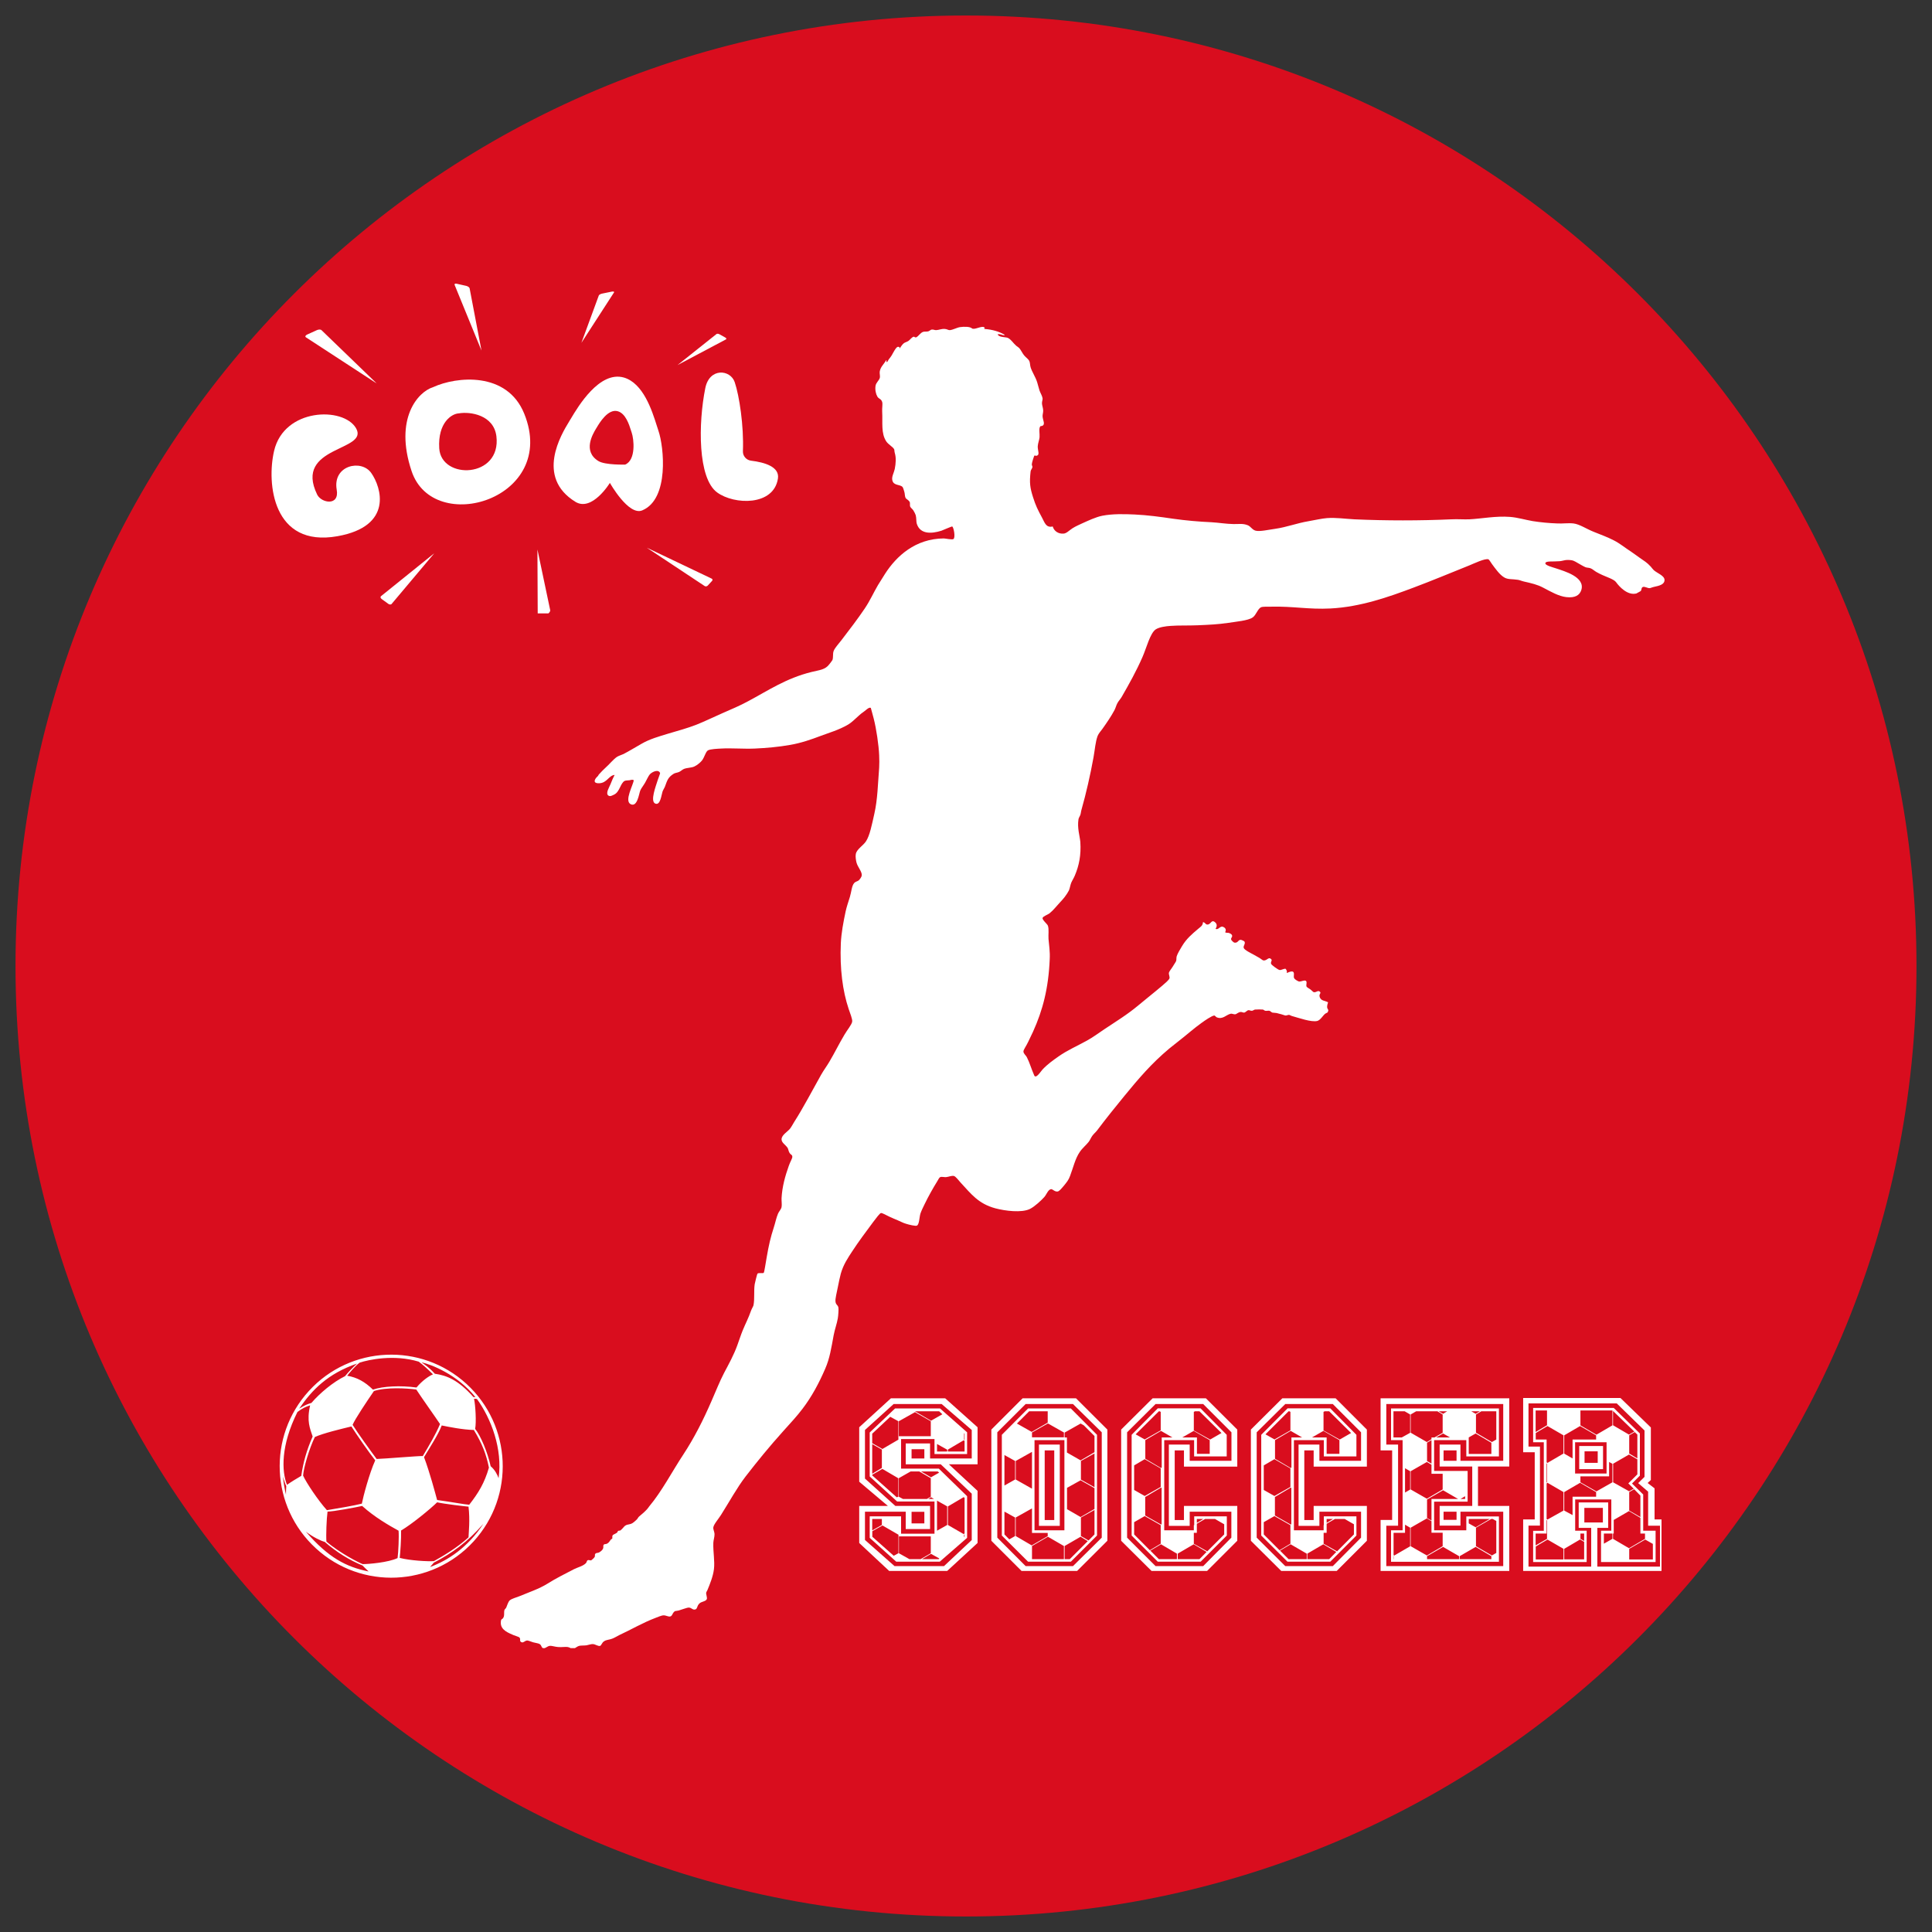 <svg xmlns="http://www.w3.org/2000/svg" xmlns:xlink="http://www.w3.org/1999/xlink" width="100" zoomAndPan="magnify" viewBox="0 0 75 75" height="100" preserveAspectRatio="xMidYMid meet" version="1.0"><rect x="0" y="0" width="75" height="75" fill="#333333" stroke="none"/><defs><clipPath id="4a5ab45f4d"><path d="M 0.602 0.602 L 74.398 0.602 L 74.398 74.398 L 0.602 74.398 Z M 0.602 0.602 " clip-rule="nonzero"/></clipPath><clipPath id="aeee7c22f5"><path d="M 37.5 0.602 C 17.121 0.602 0.602 17.121 0.602 37.5 C 0.602 57.879 17.121 74.398 37.5 74.398 C 57.879 74.398 74.398 57.879 74.398 37.5 C 74.398 17.121 57.879 0.602 37.5 0.602 Z M 37.5 0.602 " clip-rule="nonzero"/></clipPath><clipPath id="20c590a502"><path d="M 19.383 12.684 L 64.617 12.684 L 64.617 63.98 L 19.383 63.98 Z M 19.383 12.684 " clip-rule="nonzero"/></clipPath><clipPath id="245c6fab22"><path d="M 10.344 52 L 20 52 L 20 62 L 10.344 62 Z M 10.344 52 " clip-rule="nonzero"/></clipPath><clipPath id="a19e286e86"><path d="M 33.355 54.266 L 64.5 54.266 L 64.5 60.984 L 33.355 60.984 Z M 33.355 54.266 " clip-rule="nonzero"/></clipPath><clipPath id="a4e66c6772"><path d="M 10.344 16 L 15 16 L 15 21 L 10.344 21 Z M 10.344 16 " clip-rule="nonzero"/></clipPath><clipPath id="d574831d2e"><path d="M 27 14 L 30.496 14 L 30.496 20 L 27 20 Z M 27 14 " clip-rule="nonzero"/></clipPath><clipPath id="5fde9ab4de"><path d="M 20 21 L 22 21 L 22 23.812 L 20 23.812 Z M 20 21 " clip-rule="nonzero"/></clipPath><clipPath id="32a939aa3e"><path d="M 14 21 L 17 21 L 17 23.812 L 14 23.812 Z M 14 21 " clip-rule="nonzero"/></clipPath></defs><g clip-path="url(#4a5ab45f4d)"><g clip-path="url(#aeee7c22f5)"><path fill="#d90d1e" d="M 0.602 0.602 L 74.398 0.602 L 74.398 74.398 L 0.602 74.398 Z M 0.602 0.602 " fill-opacity="1" fill-rule="nonzero"/></g></g><g clip-path="url(#20c590a502)"><path fill="#ffffff" d="M 34.406 13.977 C 34.434 13.98 34.422 14 34.406 14 C 34.414 14.137 34.477 13.988 34.5 13.953 C 34.535 13.91 34.59 13.84 34.617 13.793 C 34.656 13.727 34.777 13.48 34.848 13.465 C 34.879 13.461 34.941 13.457 34.918 13.535 C 34.977 13.457 35.012 13.387 35.082 13.328 C 35.129 13.289 35.203 13.277 35.266 13.234 C 35.332 13.191 35.395 13.082 35.477 13.07 C 35.492 13.07 35.531 13.113 35.57 13.094 C 35.66 13.047 35.723 12.93 35.824 12.887 C 35.875 12.863 35.961 12.883 36.035 12.863 C 36.086 12.848 36.129 12.797 36.172 12.793 C 36.219 12.785 36.285 12.816 36.336 12.816 C 36.453 12.812 36.543 12.758 36.684 12.77 C 36.754 12.773 36.82 12.82 36.871 12.816 C 36.996 12.805 37.141 12.719 37.266 12.699 C 37.43 12.676 37.648 12.676 37.73 12.746 C 37.816 12.82 38.086 12.648 38.195 12.699 C 38.281 12.742 38.172 12.727 38.219 12.77 C 38.535 12.793 38.797 12.875 39.008 13 C 38.949 13.051 38.848 12.949 38.73 12.977 C 38.766 13.102 39.043 13.078 39.125 13.117 C 39.254 13.18 39.324 13.312 39.449 13.422 C 39.488 13.453 39.539 13.484 39.566 13.512 C 39.633 13.586 39.684 13.707 39.754 13.793 C 39.828 13.883 39.922 13.934 39.961 14.023 C 39.988 14.086 39.984 14.18 40.008 14.258 C 40.062 14.438 40.195 14.625 40.262 14.836 C 40.297 14.941 40.32 15.062 40.355 15.164 C 40.398 15.277 40.461 15.375 40.473 15.465 C 40.48 15.523 40.449 15.57 40.449 15.652 C 40.449 15.73 40.492 15.832 40.496 15.93 C 40.5 16.012 40.469 16.094 40.473 16.164 C 40.48 16.312 40.598 16.484 40.449 16.535 C 40.406 16.547 40.402 16.527 40.379 16.559 C 40.32 16.637 40.367 16.844 40.355 16.977 C 40.348 17.07 40.293 17.199 40.285 17.324 C 40.277 17.492 40.391 17.676 40.219 17.695 C 40.199 17.699 40.18 17.664 40.148 17.695 C 40.145 17.699 40.059 17.945 40.055 18.02 C 40.051 18.066 40.086 18.102 40.078 18.137 C 40.062 18.203 40.012 18.246 40.008 18.301 C 39.957 18.75 39.988 18.941 40.102 19.301 C 40.203 19.621 40.285 19.789 40.449 20.09 C 40.551 20.273 40.598 20.5 40.867 20.438 C 40.918 20.621 41.09 20.73 41.285 20.715 C 41.402 20.707 41.496 20.598 41.633 20.508 C 41.762 20.426 41.906 20.367 42.004 20.32 C 42.238 20.215 42.539 20.07 42.797 20.02 C 43.184 19.945 43.637 19.953 44.051 19.973 C 44.539 19.996 45.035 20.062 45.539 20.137 C 46.035 20.207 46.527 20.25 47.027 20.273 C 47.309 20.289 47.602 20.34 47.887 20.344 C 48.086 20.348 48.25 20.312 48.441 20.391 C 48.555 20.438 48.609 20.566 48.746 20.602 C 48.918 20.641 49.23 20.566 49.488 20.531 C 49.973 20.461 50.309 20.316 50.812 20.23 C 51.059 20.188 51.305 20.129 51.512 20.113 C 51.855 20.086 52.219 20.141 52.578 20.16 C 53.805 20.215 55.117 20.215 56.344 20.16 C 56.586 20.148 56.816 20.168 57.039 20.16 C 57.504 20.137 58.066 20.023 58.621 20.066 C 58.922 20.09 59.207 20.18 59.504 20.23 C 59.805 20.277 60.129 20.309 60.457 20.32 C 60.652 20.332 60.875 20.297 61.082 20.32 C 61.328 20.352 61.578 20.531 61.875 20.648 C 62.141 20.754 62.406 20.852 62.641 20.973 C 62.883 21.094 63.094 21.273 63.316 21.414 C 63.43 21.488 63.535 21.574 63.641 21.645 C 63.82 21.77 63.938 21.836 64.082 21.996 C 64.121 22.039 64.16 22.098 64.199 22.133 C 64.328 22.25 64.609 22.344 64.617 22.508 C 64.621 22.691 64.418 22.738 64.199 22.785 C 64.137 22.797 64.074 22.832 64.035 22.832 C 63.949 22.832 63.848 22.762 63.781 22.785 C 63.703 22.812 63.742 22.887 63.688 22.949 C 63.695 22.941 63.539 23.035 63.523 23.039 C 63.18 23.125 62.859 22.773 62.734 22.598 C 62.656 22.488 62.359 22.395 62.199 22.32 C 62.121 22.285 62.043 22.246 61.969 22.203 C 61.895 22.16 61.824 22.094 61.758 22.066 C 61.691 22.035 61.609 22.043 61.551 22.02 C 61.457 21.98 61.359 21.918 61.246 21.855 C 61.117 21.785 61.082 21.734 60.828 21.738 C 60.75 21.738 60.648 21.777 60.551 21.785 C 60.273 21.809 60.02 21.77 59.992 21.855 C 59.961 21.949 60.301 22.027 60.41 22.066 C 60.723 22.172 61.543 22.398 61.387 22.902 C 61.324 23.105 61.148 23.219 60.805 23.18 C 60.504 23.145 60.203 22.969 59.898 22.809 C 59.684 22.695 59.453 22.641 59.156 22.574 C 59.082 22.559 58.992 22.516 58.922 22.508 C 58.707 22.473 58.539 22.504 58.391 22.414 C 58.215 22.309 58.062 22.09 57.922 21.902 C 57.875 21.832 57.805 21.723 57.785 21.715 C 57.66 21.66 57.195 21.887 57.039 21.949 C 56.328 22.234 55.559 22.555 54.879 22.809 C 53.906 23.176 52.809 23.562 51.648 23.621 C 50.793 23.664 50.207 23.531 49.348 23.551 C 49.207 23.555 49.023 23.543 48.953 23.574 C 48.824 23.633 48.762 23.879 48.629 23.969 C 48.453 24.094 47.973 24.133 47.676 24.18 C 47.281 24.238 46.949 24.254 46.492 24.273 C 46.121 24.289 45.762 24.273 45.445 24.297 C 45.254 24.309 45 24.344 44.863 24.434 C 44.645 24.586 44.508 25.148 44.352 25.504 C 44.109 26.059 43.84 26.539 43.539 27.062 C 43.492 27.141 43.426 27.207 43.379 27.293 C 43.332 27.375 43.309 27.484 43.262 27.57 C 43.133 27.812 42.961 28.062 42.797 28.293 C 42.734 28.379 42.645 28.477 42.609 28.57 C 42.523 28.801 42.504 29.102 42.449 29.406 C 42.328 30.074 42.16 30.812 41.984 31.43 C 41.961 31.504 41.961 31.57 41.938 31.637 C 41.914 31.699 41.875 31.75 41.867 31.801 C 41.812 32.141 41.918 32.453 41.938 32.684 C 41.973 33.195 41.887 33.605 41.727 33.984 C 41.688 34.082 41.629 34.168 41.586 34.266 C 41.547 34.363 41.535 34.473 41.496 34.566 C 41.465 34.629 41.395 34.738 41.332 34.82 C 41.277 34.895 41.207 34.965 41.148 35.031 C 41.012 35.176 40.891 35.336 40.75 35.449 C 40.688 35.504 40.484 35.57 40.473 35.637 C 40.457 35.715 40.66 35.871 40.68 35.938 C 40.727 36.074 40.691 36.281 40.703 36.449 C 40.723 36.676 40.766 36.945 40.75 37.238 C 40.703 38.367 40.477 39.223 40.102 40.051 C 40.051 40.164 39.98 40.305 39.914 40.445 C 39.848 40.59 39.727 40.754 39.73 40.816 C 39.73 40.906 39.824 40.961 39.867 41.051 C 39.973 41.258 40.031 41.48 40.148 41.746 C 40.215 41.902 40.414 41.574 40.473 41.516 C 40.66 41.316 40.879 41.16 41.102 41.004 C 41.43 40.773 41.809 40.609 42.191 40.398 C 42.434 40.266 42.648 40.102 42.867 39.957 C 43.324 39.652 43.762 39.387 44.191 39.027 C 44.469 38.793 44.805 38.531 45.121 38.262 C 45.234 38.164 45.379 38.043 45.398 37.98 C 45.418 37.93 45.367 37.824 45.375 37.773 C 45.387 37.703 45.48 37.602 45.516 37.539 C 45.566 37.453 45.625 37.375 45.656 37.309 C 45.676 37.254 45.66 37.18 45.68 37.121 C 45.707 37.027 45.82 36.836 45.887 36.727 C 46.059 36.441 46.262 36.27 46.516 36.055 C 46.59 35.988 46.695 35.941 46.699 35.797 C 46.785 35.805 46.793 35.887 46.863 35.891 C 47.012 35.898 47.016 35.68 47.164 35.797 C 47.219 35.84 47.273 35.926 47.188 36.055 C 47.301 36.121 47.359 35.922 47.488 35.984 C 47.535 36.004 47.629 36.066 47.559 36.191 C 47.629 36.227 47.66 36.203 47.699 36.215 C 47.707 36.219 47.785 36.242 47.816 36.285 C 47.871 36.371 47.773 36.398 47.793 36.473 C 47.805 36.512 47.887 36.582 47.91 36.59 C 48.082 36.629 48.059 36.434 48.211 36.496 C 48.227 36.5 48.301 36.539 48.305 36.543 C 48.367 36.633 48.254 36.711 48.281 36.797 C 48.305 36.879 48.559 37 48.652 37.051 C 48.715 37.09 48.797 37.133 48.859 37.168 C 48.934 37.207 49.012 37.281 49.047 37.285 C 49.18 37.297 49.234 37.152 49.324 37.215 C 49.426 37.285 49.305 37.316 49.348 37.426 C 49.363 37.457 49.609 37.648 49.676 37.656 C 49.742 37.664 49.836 37.598 49.906 37.609 C 49.938 37.648 49.969 37.688 49.953 37.773 C 50.031 37.742 50.238 37.629 50.23 37.82 C 50.227 37.945 50.203 37.969 50.324 38.051 C 50.441 38.129 50.461 38.105 50.582 38.074 C 50.656 38.055 50.734 38.055 50.719 38.168 C 50.699 38.328 50.711 38.301 50.859 38.402 C 50.918 38.441 50.973 38.512 51 38.516 C 51.098 38.535 51.156 38.434 51.23 38.492 C 51.312 38.559 51.191 38.574 51.23 38.703 C 51.281 38.863 51.441 38.84 51.555 38.91 C 51.453 39.211 51.602 39.141 51.555 39.262 C 51.531 39.336 51.504 39.305 51.441 39.355 C 51.359 39.418 51.258 39.602 51.137 39.633 C 50.906 39.691 50.414 39.512 50.164 39.445 C 50.117 39.434 50.082 39.406 50.047 39.398 C 50.004 39.391 49.949 39.426 49.906 39.422 C 49.867 39.418 49.793 39.387 49.746 39.375 C 49.688 39.363 49.633 39.344 49.582 39.332 C 49.527 39.316 49.453 39.32 49.395 39.309 C 49.352 39.297 49.316 39.246 49.277 39.238 C 49.234 39.227 49.172 39.25 49.117 39.238 C 49.078 39.23 49.055 39.195 49.023 39.191 C 48.965 39.184 48.809 39.184 48.723 39.191 C 48.68 39.195 48.652 39.23 48.605 39.238 C 48.559 39.246 48.492 39.207 48.465 39.215 C 48.402 39.227 48.367 39.289 48.305 39.309 C 48.262 39.316 48.211 39.281 48.164 39.285 C 48.074 39.289 48 39.371 47.953 39.375 C 47.895 39.383 47.828 39.34 47.77 39.355 C 47.602 39.391 47.465 39.59 47.234 39.492 C 47.199 39.477 47.164 39.422 47.141 39.422 C 47.051 39.422 46.754 39.629 46.652 39.703 C 46.496 39.816 46.367 39.918 46.234 40.027 C 45.898 40.309 45.637 40.504 45.398 40.699 C 44.688 41.293 44.199 41.875 43.656 42.535 C 43.312 42.953 42.918 43.445 42.586 43.887 C 42.531 43.957 42.453 44.02 42.402 44.094 C 42.348 44.168 42.316 44.258 42.262 44.328 C 42.152 44.465 42.016 44.57 41.914 44.723 C 41.738 44.98 41.668 45.312 41.539 45.652 C 41.484 45.805 41.414 45.891 41.285 46.047 C 41.203 46.141 41.121 46.246 41.055 46.254 C 40.938 46.27 40.863 46.152 40.797 46.164 C 40.688 46.18 40.625 46.371 40.543 46.465 C 40.426 46.598 40.164 46.84 39.984 46.93 C 39.66 47.09 39.02 47.008 38.637 46.906 C 37.977 46.727 37.703 46.352 37.289 45.906 C 37.219 45.832 37.102 45.668 37.031 45.652 C 36.949 45.629 36.82 45.688 36.73 45.695 C 36.672 45.703 36.551 45.672 36.5 45.695 C 36.457 45.715 36.434 45.777 36.383 45.859 C 36.223 46.117 36.031 46.457 35.895 46.742 C 35.832 46.871 35.77 46.996 35.73 47.113 C 35.688 47.25 35.688 47.535 35.594 47.578 C 35.543 47.605 35.285 47.543 35.176 47.508 C 35.051 47.473 34.938 47.406 34.848 47.371 C 34.762 47.336 34.648 47.289 34.523 47.23 C 34.406 47.176 34.25 47.082 34.199 47.09 C 34.152 47.098 34.016 47.281 33.895 47.441 C 33.613 47.82 33.332 48.195 33.082 48.578 C 32.918 48.828 32.742 49.086 32.641 49.438 C 32.602 49.578 32.562 49.781 32.523 49.973 C 32.488 50.164 32.418 50.414 32.434 50.531 C 32.449 50.66 32.527 50.652 32.547 50.762 C 32.559 50.824 32.543 51.07 32.523 51.18 C 32.492 51.375 32.406 51.602 32.363 51.832 C 32.273 52.316 32.211 52.734 32.035 53.133 C 31.793 53.695 31.512 54.219 31.152 54.691 C 30.93 54.984 30.68 55.25 30.41 55.551 C 29.852 56.172 29.398 56.73 28.945 57.316 C 28.613 57.746 28.316 58.293 27.992 58.805 C 27.895 58.961 27.707 59.172 27.691 59.293 C 27.68 59.371 27.734 59.461 27.738 59.547 C 27.742 59.664 27.695 59.785 27.691 59.895 C 27.68 60.266 27.754 60.594 27.715 60.918 C 27.68 61.195 27.562 61.488 27.461 61.73 C 27.445 61.762 27.414 61.812 27.414 61.824 C 27.402 61.887 27.461 62.02 27.438 62.078 C 27.395 62.172 27.238 62.168 27.156 62.242 C 27.047 62.34 27.082 62.445 26.996 62.477 C 26.887 62.512 26.848 62.406 26.738 62.406 C 26.68 62.402 26.434 62.496 26.344 62.52 C 26.285 62.535 26.211 62.539 26.203 62.543 C 26.062 62.629 26.133 62.82 25.879 62.73 C 25.738 62.68 25.676 62.719 25.461 62.801 C 24.953 62.992 24.516 63.254 24.043 63.473 C 23.949 63.52 23.859 63.578 23.766 63.613 C 23.656 63.656 23.539 63.656 23.461 63.707 C 23.422 63.734 23.41 63.738 23.371 63.801 C 23.34 63.84 23.324 63.887 23.301 63.891 C 23.219 63.918 23.113 63.828 23.02 63.824 C 22.953 63.816 22.859 63.855 22.766 63.871 C 22.664 63.883 22.559 63.875 22.488 63.891 C 22.379 63.922 22.312 64.004 22.254 64.008 C 22.18 64.016 22.141 63.957 22.047 63.938 C 21.961 63.922 21.805 63.949 21.672 63.938 C 21.539 63.93 21.418 63.883 21.348 63.891 C 21.242 63.902 21.172 64 21.094 63.984 C 21.012 63.969 21.031 63.875 20.953 63.824 C 20.91 63.793 20.793 63.781 20.695 63.754 C 20.609 63.727 20.5 63.68 20.465 63.684 C 20.375 63.688 20.328 63.777 20.254 63.754 C 20.141 63.715 20.23 63.641 20.164 63.566 C 20.137 63.539 20 63.504 19.93 63.473 C 19.758 63.395 19.445 63.289 19.441 63.008 C 19.441 62.785 19.504 62.914 19.559 62.754 C 19.582 62.68 19.559 62.57 19.582 62.5 C 19.59 62.473 19.633 62.445 19.652 62.406 C 19.691 62.312 19.727 62.184 19.789 62.125 C 19.867 62.059 20.027 62.02 20.164 61.965 C 20.52 61.816 20.93 61.68 21.254 61.477 C 21.566 61.281 21.926 61.098 22.277 60.918 C 22.43 60.84 22.625 60.801 22.742 60.684 C 22.781 60.648 22.77 60.594 22.812 60.57 C 22.855 60.543 22.91 60.586 22.953 60.57 C 22.969 60.562 23.074 60.473 23.09 60.43 C 23.105 60.395 23.078 60.352 23.113 60.312 C 23.148 60.277 23.211 60.289 23.254 60.266 C 23.309 60.234 23.387 60.184 23.414 60.105 C 23.434 60.059 23.402 60.008 23.438 59.965 C 23.477 59.926 23.516 59.957 23.578 59.918 C 23.648 59.875 23.664 59.828 23.719 59.758 C 23.723 59.75 23.762 59.738 23.766 59.734 C 23.781 59.688 23.754 59.637 23.789 59.594 C 23.805 59.57 23.898 59.539 23.949 59.5 C 23.969 59.488 23.977 59.441 23.996 59.43 C 24.031 59.41 24.062 59.43 24.09 59.406 C 24.242 59.281 24.219 59.207 24.414 59.176 C 24.531 59.156 24.574 59.125 24.719 58.988 C 24.75 58.961 24.77 58.906 24.809 58.871 C 24.898 58.797 25.016 58.699 25.113 58.594 C 25.145 58.559 25.172 58.52 25.203 58.477 C 25.691 57.898 26.102 57.105 26.531 56.457 C 26.949 55.82 27.301 55.125 27.621 54.387 C 27.785 54.016 27.93 53.641 28.109 53.297 C 28.297 52.941 28.484 52.605 28.621 52.227 C 28.695 52.027 28.754 51.836 28.832 51.645 C 28.941 51.379 29.047 51.188 29.156 50.879 C 29.184 50.801 29.238 50.719 29.25 50.672 C 29.301 50.418 29.258 50.121 29.297 49.855 C 29.297 49.855 29.383 49.461 29.41 49.438 C 29.449 49.406 29.625 49.434 29.645 49.414 C 29.676 49.383 29.723 49.012 29.762 48.812 C 29.844 48.336 29.91 48.047 30.039 47.648 C 30.098 47.469 30.133 47.277 30.203 47.113 C 30.23 47.043 30.324 46.945 30.34 46.859 C 30.359 46.766 30.336 46.633 30.34 46.512 C 30.363 46.07 30.48 45.652 30.621 45.258 C 30.672 45.105 30.762 44.969 30.758 44.906 C 30.754 44.816 30.703 44.844 30.645 44.746 C 30.609 44.688 30.602 44.602 30.574 44.559 C 30.492 44.438 30.344 44.363 30.34 44.234 C 30.336 44.062 30.566 43.941 30.668 43.816 C 30.719 43.75 30.777 43.645 30.828 43.559 C 31.188 42.996 31.523 42.348 31.875 41.723 C 31.977 41.543 32.102 41.379 32.199 41.211 C 32.406 40.863 32.551 40.555 32.781 40.168 C 32.887 39.984 33.07 39.77 33.082 39.656 C 33.094 39.559 33.004 39.344 32.945 39.168 C 32.711 38.469 32.598 37.609 32.641 36.613 C 32.66 36.219 32.738 35.801 32.828 35.379 C 32.863 35.215 32.93 35.016 32.992 34.82 C 33.051 34.629 33.062 34.398 33.152 34.289 C 33.211 34.215 33.289 34.219 33.34 34.172 C 33.387 34.125 33.449 34.039 33.453 33.984 C 33.469 33.836 33.293 33.664 33.246 33.473 C 33.227 33.391 33.203 33.246 33.223 33.148 C 33.262 32.961 33.516 32.82 33.617 32.66 C 33.766 32.434 33.844 32.023 33.941 31.594 C 34.07 31.027 34.078 30.441 34.129 29.801 C 34.137 29.68 34.137 29.473 34.129 29.316 C 34.113 28.934 34.02 28.293 33.918 27.898 C 33.895 27.793 33.801 27.477 33.805 27.48 C 33.738 27.441 33.617 27.566 33.547 27.617 C 33.387 27.738 33.453 27.68 33.34 27.781 C 33.168 27.934 33.066 28.043 32.922 28.129 C 32.562 28.34 32.172 28.449 31.852 28.57 C 31.5 28.703 31.102 28.844 30.668 28.918 C 30.23 28.996 29.742 29.039 29.297 29.059 C 28.863 29.078 28.387 29.035 27.992 29.059 C 27.855 29.066 27.57 29.078 27.484 29.129 C 27.395 29.176 27.352 29.391 27.25 29.523 C 27.195 29.594 27.062 29.707 26.949 29.758 C 26.828 29.809 26.68 29.801 26.555 29.848 C 26.488 29.875 26.434 29.934 26.367 29.965 C 26.289 30 26.215 30 26.156 30.035 C 25.922 30.18 25.902 30.301 25.809 30.547 C 25.785 30.605 25.738 30.672 25.719 30.73 C 25.676 30.855 25.637 31.277 25.438 31.195 C 25.227 31.109 25.465 30.504 25.531 30.289 C 25.559 30.195 25.629 30.031 25.625 30.012 C 25.566 29.852 25.328 29.953 25.227 30.059 C 25.172 30.121 25.109 30.266 25.043 30.383 C 24.973 30.504 24.895 30.594 24.855 30.688 C 24.805 30.812 24.742 31.344 24.484 31.219 C 24.223 31.094 24.586 30.465 24.602 30.289 C 24.543 30.25 24.496 30.281 24.438 30.289 C 24.391 30.297 24.301 30.293 24.254 30.312 C 24.082 30.395 24.062 30.746 23.836 30.848 C 23.773 30.875 23.676 30.945 23.602 30.871 C 23.512 30.781 23.652 30.559 23.695 30.453 C 23.762 30.285 23.797 30.203 23.859 30.082 C 23.625 30.105 23.57 30.398 23.254 30.406 C 23.027 30.414 23.047 30.273 23.207 30.129 C 23.23 30.105 23.23 30.082 23.254 30.059 C 23.355 29.945 23.418 29.887 23.484 29.824 C 23.668 29.66 23.805 29.48 23.949 29.383 C 24.023 29.336 24.117 29.312 24.207 29.27 C 24.426 29.156 24.668 29.008 24.902 28.875 C 25.215 28.691 25.59 28.586 25.949 28.477 C 26.32 28.367 26.684 28.27 27.043 28.129 C 27.379 27.996 27.707 27.832 28.039 27.688 C 28.387 27.535 28.723 27.395 29.039 27.223 C 29.812 26.812 30.508 26.332 31.504 26.086 C 31.816 26.008 32.035 26.004 32.199 25.781 C 32.234 25.738 32.309 25.637 32.316 25.621 C 32.355 25.508 32.32 25.379 32.363 25.27 C 32.41 25.145 32.555 24.996 32.664 24.852 C 32.965 24.461 33.301 24.02 33.57 23.621 C 33.773 23.32 33.91 23.008 34.082 22.715 C 34.172 22.566 34.266 22.422 34.359 22.273 C 34.801 21.586 35.535 20.91 36.637 20.902 C 36.699 20.902 36.957 20.961 37.012 20.926 C 37.098 20.867 37.023 20.469 36.965 20.438 C 36.945 20.43 36.594 20.586 36.547 20.602 C 36.148 20.727 35.727 20.738 35.594 20.344 C 35.559 20.242 35.582 20.117 35.547 19.996 C 35.527 19.938 35.492 19.871 35.453 19.809 C 35.422 19.762 35.359 19.719 35.336 19.672 C 35.309 19.609 35.34 19.535 35.312 19.484 C 35.27 19.406 35.176 19.375 35.152 19.324 C 35.121 19.258 35.129 19.16 35.105 19.09 C 35.086 19.031 35.062 18.934 35.035 18.902 C 34.93 18.797 34.691 18.859 34.641 18.648 C 34.605 18.508 34.703 18.355 34.734 18.207 C 34.777 17.984 34.793 17.77 34.734 17.578 C 34.719 17.531 34.723 17.465 34.711 17.441 C 34.664 17.348 34.484 17.254 34.406 17.137 C 34.195 16.816 34.27 16.414 34.246 15.977 C 34.238 15.844 34.27 15.691 34.246 15.605 C 34.207 15.477 34.117 15.492 34.059 15.395 C 34 15.293 33.965 15.133 33.988 14.977 C 34.008 14.855 34.121 14.773 34.152 14.676 C 34.176 14.594 34.137 14.504 34.152 14.418 C 34.184 14.238 34.312 14.137 34.406 13.977 " fill-opacity="1" fill-rule="evenodd"/></g><g clip-path="url(#245c6fab22)"><path fill="#ffffff" d="M 12.605 59.855 C 13.07 60.258 13.559 60.562 14.074 60.773 C 14.117 60.82 14.156 60.855 14.309 61.004 C 13.445 60.832 12.75 60.473 11.875 59.461 C 12.156 59.672 12.453 59.816 12.605 59.855 Z M 12.715 58.68 C 12.941 58.68 13.789 58.52 14.059 58.461 C 14.543 58.898 15.098 59.215 15.473 59.422 C 15.492 59.668 15.465 60.25 15.434 60.484 C 15.074 60.656 14.309 60.719 14.082 60.719 C 13.969 60.68 13.215 60.309 12.672 59.844 C 12.652 59.621 12.676 58.961 12.715 58.68 Z M 10.988 57.324 C 11.031 57.5 11.086 57.641 11.113 57.688 C 11.102 57.816 11.102 57.961 11.102 58.02 C 11.062 57.867 10.992 57.5 10.988 57.324 Z M 11.547 54.812 C 11.734 54.668 11.891 54.602 12.039 54.555 C 11.898 55.176 12.035 55.453 12.137 55.766 C 11.902 56.301 11.773 56.762 11.695 57.293 C 11.527 57.391 11.301 57.527 11.141 57.641 C 10.93 57.105 10.898 56.113 11.547 54.812 Z M 13.859 52.934 C 13.715 53.062 13.508 53.281 13.395 53.422 C 12.934 53.648 12.414 54.082 12.09 54.461 C 11.934 54.508 11.844 54.543 11.613 54.684 C 12.121 53.945 12.723 53.328 13.859 52.934 Z M 16.254 52.859 C 16.438 52.996 16.578 53.125 16.809 53.352 C 16.664 53.41 16.398 53.586 16.168 53.863 C 15.551 53.777 14.863 53.812 14.477 53.945 C 14.164 53.637 13.855 53.469 13.477 53.406 C 13.57 53.289 13.797 53.016 13.961 52.898 C 14.312 52.781 15.301 52.57 16.254 52.859 Z M 18.457 54.238 C 18.434 54.234 18.402 54.234 18.379 54.234 C 17.789 53.57 17.344 53.395 16.879 53.328 C 16.645 53.07 16.523 53.004 16.359 52.883 C 16.73 52.965 17.75 53.352 18.457 54.238 Z M 19.355 57.383 C 19.312 57.266 19.23 57.074 19.047 56.918 C 18.93 56.383 18.66 55.734 18.445 55.469 C 18.496 55.211 18.457 54.547 18.402 54.301 C 18.434 54.297 18.48 54.301 18.516 54.309 C 19.066 55.07 19.516 56.246 19.355 57.383 Z M 16.969 58.23 C 16.887 57.93 16.691 57.184 16.461 56.566 C 16.66 56.23 17.004 55.711 17.148 55.336 C 17.418 55.391 17.953 55.5 18.395 55.512 C 18.723 56.051 18.875 56.457 18.98 56.973 C 18.805 57.578 18.574 57.953 18.215 58.414 C 18.023 58.402 17.527 58.305 16.969 58.23 Z M 13.688 55.312 C 13.777 55.094 14.242 54.398 14.516 54 C 14.992 53.844 15.793 53.891 16.16 53.941 C 16.348 54.234 16.887 54.988 17.082 55.281 C 16.914 55.684 16.672 56.086 16.414 56.523 C 16.246 56.516 14.93 56.629 14.621 56.637 C 14.41 56.355 13.891 55.637 13.688 55.312 Z M 14.566 56.691 C 14.336 57.199 14.098 58.102 14.047 58.371 C 13.82 58.434 13.039 58.57 12.691 58.625 C 12.355 58.254 11.887 57.555 11.766 57.281 C 11.789 56.965 12.012 56.211 12.223 55.785 C 12.547 55.637 13.266 55.465 13.641 55.375 C 13.809 55.641 14.312 56.371 14.566 56.691 Z M 18.188 59.68 C 17.754 60.078 17.199 60.406 16.844 60.602 C 16.629 60.621 15.91 60.582 15.516 60.477 C 15.539 60.281 15.578 59.75 15.57 59.414 C 15.984 59.172 16.711 58.574 16.969 58.32 C 17.25 58.383 18.016 58.473 18.188 58.488 C 18.25 59.012 18.195 59.473 18.188 59.68 Z M 16.695 60.832 C 16.727 60.789 16.793 60.723 16.844 60.66 C 17.543 60.297 18.141 59.871 18.766 59.152 C 18.152 60.078 17.398 60.57 16.695 60.832 Z M 18.383 59.84 C 19.996 58.074 19.871 55.336 18.109 53.723 C 16.344 52.109 13.605 52.23 11.992 53.996 C 10.379 55.762 10.5 58.496 12.266 60.109 C 14.031 61.727 16.77 61.602 18.383 59.84 " fill-opacity="1" fill-rule="nonzero"/></g><g clip-path="url(#a19e286e86)"><path fill="#ffffff" d="M 34.586 54.281 L 33.355 55.406 L 33.355 57.52 L 34.469 58.461 L 33.355 58.461 L 33.355 59.898 L 34.559 61.023 L 36.727 61.023 L 37.949 59.898 L 37.949 57.875 L 36.836 56.844 L 37.949 56.844 L 37.949 55.406 L 36.691 54.281 Z M 37.723 56.617 L 36.105 56.617 L 36.105 56.035 L 35.16 56.035 L 35.16 56.844 L 36.52 56.844 L 37.723 57.984 L 37.723 59.785 L 36.645 60.797 L 34.727 60.797 L 33.578 59.781 L 33.578 58.684 L 35.16 58.684 L 35.16 59.359 L 36.105 59.359 L 36.105 58.461 L 34.758 58.461 L 33.578 57.398 L 33.578 55.512 L 34.691 54.504 L 36.555 54.504 L 37.723 55.512 Z M 35.883 56.258 L 35.883 56.617 L 35.387 56.617 L 35.387 56.258 Z M 35.387 59.137 L 35.387 58.688 L 35.883 58.688 L 35.883 59.137 Z M 34.746 54.676 L 33.762 55.609 L 33.762 57.316 L 34.828 58.289 L 36.277 58.289 L 36.277 59.539 L 34.98 59.539 L 34.98 58.863 L 33.762 58.863 L 33.762 59.699 L 34.793 60.625 L 36.48 60.625 L 37.543 59.699 L 37.543 58.082 L 36.445 57.012 L 34.98 57.012 L 34.98 55.863 L 36.277 55.863 L 36.277 56.445 L 37.543 56.445 L 37.543 55.602 L 36.492 54.676 Z M 33.859 56.059 L 34.234 56.273 L 34.234 56.984 L 33.859 57.211 Z M 34.875 58.102 L 34.812 58.125 L 33.859 57.273 L 33.859 57.25 L 34.254 57.023 L 34.875 57.387 Z M 34.875 55.887 L 34.254 56.25 L 33.859 56.023 L 33.859 55.656 L 34.559 55 L 34.875 55.172 Z M 36.035 58.191 L 36.141 58.121 L 36.258 58.191 Z M 33.859 58.965 L 34.234 58.965 L 34.234 59.199 L 33.859 59.41 Z M 34.875 60.297 L 34.695 60.395 L 33.863 59.656 L 33.863 59.441 L 34.258 59.219 L 34.879 59.578 L 34.879 60.297 Z M 35.305 60.527 L 34.895 60.297 L 34.895 59.641 L 36.133 59.641 L 36.133 60.297 L 35.738 60.527 Z M 36.441 60.527 L 35.789 60.527 L 36.141 60.32 L 36.465 60.5 Z M 37.445 59.656 L 37.426 59.664 L 37.426 59.574 L 37.445 59.566 Z M 36.797 58.48 L 37.406 58.121 L 37.445 58.141 L 37.445 59.531 L 37.406 59.551 L 36.797 59.199 Z M 36.77 59.199 L 36.375 59.422 L 36.375 58.254 L 36.77 58.477 Z M 36.402 57.121 L 36.457 57.168 L 36.141 57.348 L 35.754 57.121 Z M 35.352 57.121 L 35.684 57.121 L 36.133 57.383 L 36.133 58.102 L 35.98 58.191 L 35.055 58.191 L 34.891 58.102 L 34.891 57.383 Z M 36.133 55.754 L 34.891 55.754 L 34.891 55.172 L 35.52 54.82 L 36.133 55.172 Z M 37.426 55.637 L 37.445 55.656 L 37.445 55.902 L 37.426 55.891 Z M 36.797 56.273 L 37.406 55.914 L 37.445 55.934 L 37.445 56.348 L 36.797 56.348 Z M 36.77 56.348 L 36.375 56.348 L 36.375 56.055 L 36.77 56.277 Z M 36.141 55.152 L 35.531 54.793 L 35.531 54.785 L 36.457 54.785 L 36.582 54.902 Z M 41.141 56.078 L 40.332 56.078 L 40.332 59.234 L 41.141 59.234 Z M 40.926 59.008 L 40.555 59.008 L 40.555 56.305 L 40.926 56.305 Z M 39.699 54.281 L 38.484 55.496 L 38.484 59.812 L 39.699 61.027 L 41.77 61.027 L 42.988 59.812 L 42.988 55.496 L 41.77 54.281 Z M 42.77 59.691 L 41.652 60.797 L 39.816 60.797 L 38.715 59.691 L 38.715 55.602 L 39.816 54.504 L 41.652 54.504 L 42.77 55.602 Z M 39.91 54.676 L 38.891 55.699 L 38.891 59.609 L 39.91 60.625 L 41.57 60.625 L 42.586 59.609 L 42.586 55.699 L 41.57 54.676 Z M 41.301 55.609 L 41.301 55.797 L 40.062 55.797 L 40.062 55.609 L 40.68 55.258 Z M 39.953 54.785 L 40.672 54.785 L 40.672 55.227 L 40.051 55.586 L 39.477 55.262 Z M 39.43 56.715 L 40.051 56.367 L 40.062 56.367 L 40.062 57.785 L 40.051 57.785 L 39.43 57.434 Z M 39.406 59.629 L 39.18 59.758 L 38.992 59.566 L 38.992 58.68 L 39.406 58.91 Z M 39.406 57.434 L 38.992 57.668 L 38.992 56.484 L 39.406 56.715 Z M 39.43 59.629 L 39.43 58.91 L 40.051 58.562 L 40.062 58.562 L 40.062 59.508 L 40.672 59.508 L 40.672 59.633 L 40.051 59.992 Z M 41.301 60.527 L 40.062 60.527 L 40.062 60.016 L 40.68 59.656 L 41.301 60.016 Z M 41.32 59.406 L 40.16 59.406 L 40.16 55.906 L 41.32 55.906 Z M 41.527 60.527 L 41.328 60.527 L 41.328 60.016 L 41.949 59.656 L 42.227 59.828 Z M 42.488 59.566 L 42.258 59.801 L 41.961 59.629 L 41.961 58.91 L 42.488 58.617 Z M 42.488 58.578 L 41.949 58.891 L 41.422 58.586 L 41.422 57.758 L 41.949 57.465 L 42.488 57.77 Z M 42.488 57.734 L 41.961 57.438 L 41.961 56.715 L 42.488 56.422 Z M 41.957 55.215 L 41.984 55.242 L 41.957 55.223 Z M 42.074 55.332 L 42.488 55.746 L 42.488 56.375 L 41.949 56.691 L 41.418 56.387 L 41.418 55.801 L 41.328 55.801 L 41.328 55.613 L 41.949 55.262 Z M 44.746 54.281 L 43.523 55.496 L 43.523 59.812 L 44.746 61.027 L 46.816 61.027 L 48.031 59.812 L 48.031 58.461 L 45.961 58.461 L 45.961 59.008 L 45.602 59.008 L 45.602 56.305 L 45.961 56.305 L 45.961 56.934 L 48.031 56.934 L 48.031 55.496 L 46.812 54.281 Z M 47.805 56.707 L 46.184 56.707 L 46.184 56.078 L 45.375 56.078 L 45.375 59.234 L 46.184 59.234 L 46.184 58.684 L 47.801 58.684 L 47.801 59.691 L 46.707 60.797 L 44.859 60.797 L 43.754 59.691 L 43.754 55.602 L 44.859 54.504 L 46.707 54.504 L 47.805 55.602 Z M 44.941 54.676 L 43.93 55.699 L 43.93 59.609 L 44.945 60.625 L 46.609 60.625 L 47.625 59.609 L 47.625 58.863 L 46.359 58.863 L 46.359 59.207 L 46.344 59.207 L 46.344 59.406 L 45.195 59.406 L 45.195 55.906 L 46.355 55.906 L 46.355 56.539 L 47.621 56.539 L 47.621 55.699 L 46.605 54.672 L 44.941 54.672 Z M 44.988 54.785 L 45.012 54.785 L 45.059 54.809 L 45.059 55.527 L 44.438 55.879 L 44.086 55.68 Z M 44.027 56.887 L 44.438 56.645 L 45.059 57.004 L 45.059 57.723 L 44.438 58.074 L 44.027 57.84 Z M 45.07 57.75 L 45.094 57.758 L 45.094 59.172 L 45.07 59.18 L 44.457 58.832 L 44.457 58.113 Z M 44.027 59.566 L 44.027 59.09 L 44.438 58.855 L 45.059 59.207 L 45.059 59.926 L 44.637 60.18 Z M 46.461 58.965 L 46.715 58.965 L 46.461 59.117 Z M 46.344 59.504 L 46.461 59.504 L 46.461 59.152 L 46.785 58.965 L 47.164 58.965 L 47.523 59.172 L 47.523 59.566 L 46.867 60.223 L 46.344 59.93 Z M 45.719 60.312 L 46.34 59.949 L 46.84 60.246 L 46.562 60.527 L 45.719 60.527 Z M 45.688 60.312 L 45.688 60.527 L 44.988 60.527 L 44.656 60.195 L 45.07 59.949 Z M 45.098 55.801 L 45.098 56.969 L 45.07 56.988 L 44.461 56.629 L 44.461 55.906 L 45.07 55.547 L 45.512 55.801 Z M 46.957 56.438 L 46.465 56.438 L 46.465 55.801 L 45.898 55.801 L 46.34 55.547 L 46.961 55.906 L 46.961 56.438 Z M 46.977 55.883 L 46.344 55.531 L 46.344 54.809 L 46.391 54.785 L 46.562 54.785 L 47.418 55.629 Z M 49.98 54.676 L 48.961 55.699 L 48.961 59.609 L 49.98 60.625 L 51.641 60.625 L 52.656 59.609 L 52.656 58.863 L 51.391 58.863 L 51.391 59.207 L 51.383 59.207 L 51.383 59.406 L 50.23 59.406 L 50.23 55.906 L 51.391 55.906 L 51.391 56.539 L 52.656 56.539 L 52.656 55.699 L 51.641 54.672 L 49.98 54.672 Z M 50.023 54.785 L 50.051 54.785 L 50.094 54.809 L 50.094 55.527 L 49.477 55.879 L 49.125 55.68 Z M 49.059 56.887 L 49.473 56.645 L 50.094 57.004 L 50.094 57.723 L 49.473 58.074 L 49.059 57.84 Z M 50.102 57.75 L 50.129 57.758 L 50.129 59.172 L 50.102 59.18 L 49.492 58.832 L 49.492 58.113 Z M 49.059 59.566 L 49.059 59.09 L 49.473 58.855 L 50.094 59.207 L 50.094 59.926 L 49.672 60.18 Z M 51.5 58.965 L 51.75 58.965 L 51.5 59.117 Z M 51.383 59.504 L 51.5 59.504 L 51.5 59.152 L 51.824 58.965 L 52.199 58.965 L 52.559 59.172 L 52.559 59.566 L 51.906 60.223 L 51.383 59.93 Z M 50.75 60.312 L 51.371 59.949 L 51.875 60.246 L 51.598 60.527 L 50.75 60.527 Z M 50.727 60.312 L 50.727 60.527 L 50.023 60.527 L 49.691 60.195 L 50.102 59.949 Z M 50.133 55.801 L 50.133 56.969 L 50.105 56.988 L 49.496 56.629 L 49.496 55.906 L 50.105 55.547 L 50.547 55.801 Z M 51.992 56.438 L 51.5 56.438 L 51.5 55.801 L 50.934 55.801 L 51.375 55.547 L 51.996 55.906 L 51.996 56.438 Z M 52.008 55.883 L 51.379 55.531 L 51.379 54.809 L 51.426 54.785 L 51.598 54.785 L 52.449 55.629 Z M 49.781 54.281 L 48.559 55.496 L 48.559 59.812 L 49.781 61.027 L 51.848 61.027 L 53.062 59.812 L 53.062 58.461 L 50.996 58.461 L 50.996 59.008 L 50.633 59.008 L 50.633 56.305 L 50.996 56.305 L 50.996 56.934 L 53.062 56.934 L 53.062 55.496 L 51.848 54.281 Z M 52.836 56.707 L 51.219 56.707 L 51.219 56.078 L 50.41 56.078 L 50.41 59.234 L 51.219 59.234 L 51.219 58.684 L 52.836 58.684 L 52.836 59.691 L 51.738 60.797 L 49.895 60.797 L 48.785 59.691 L 48.785 55.602 L 49.895 54.504 L 51.738 54.504 L 52.836 55.602 Z M 53.594 54.363 L 53.594 56.305 L 54.043 56.305 L 54.043 59.004 L 53.594 59.004 L 53.594 61.027 L 58.59 61.027 L 58.59 58.461 L 57.375 58.461 L 57.375 56.93 L 58.59 56.93 L 58.59 54.281 L 53.594 54.281 Z M 53.816 54.504 L 58.355 54.504 L 58.355 56.707 L 56.695 56.707 L 56.695 56.078 L 55.887 56.078 L 55.887 56.93 L 57.152 56.93 L 57.152 58.461 L 55.887 58.461 L 55.887 59.223 L 56.695 59.223 L 56.695 58.684 L 58.355 58.684 L 58.355 60.797 L 53.816 60.797 L 53.816 59.227 L 54.273 59.227 L 54.273 56.078 L 53.816 56.078 Z M 56.543 56.305 L 56.543 56.707 L 56.039 56.707 L 56.039 56.305 Z M 56.543 58.684 L 56.543 59 L 56.039 59 L 56.039 58.684 Z M 54.449 59.406 L 54 59.406 L 54 60.629 L 58.188 60.629 L 58.188 58.867 L 56.922 58.867 L 56.922 59.406 L 55.672 59.406 L 55.672 58.293 L 56.973 58.293 L 56.973 57.102 L 55.672 57.102 L 55.672 55.906 L 56.922 55.906 L 56.922 56.539 L 58.188 56.539 L 58.188 54.676 L 54 54.676 L 54 55.906 L 54.449 55.906 Z M 58.086 54.785 L 58.086 55.883 L 57.914 55.98 L 57.297 55.617 L 57.297 54.91 L 57.508 54.785 Z M 57.449 54.785 L 57.285 54.883 L 57.113 54.785 Z M 57.016 55.801 L 57.285 55.648 L 57.895 56.008 L 57.895 56.441 L 57.016 56.441 Z M 54.102 60.527 L 54.094 60.527 L 54.094 60.402 L 54.102 60.41 Z M 54.742 60.027 L 54.121 60.387 L 54.098 60.367 L 54.098 59.504 L 54.543 59.504 L 54.543 59.188 L 54.742 59.305 Z M 54.742 57.824 L 54.543 57.941 L 54.543 56.996 L 54.742 57.113 Z M 57.945 58.965 L 58.086 59.043 L 58.086 60.285 L 57.914 60.383 L 57.297 60.023 L 57.297 59.305 L 57.891 58.965 Z M 57.016 58.965 L 57.836 58.965 L 57.285 59.289 L 57.016 59.137 Z M 56.664 60.41 L 57.285 60.051 L 57.895 60.41 L 57.895 60.527 L 56.664 60.527 Z M 56.641 60.41 L 56.641 60.527 L 55.398 60.527 L 55.398 60.41 L 56.02 60.051 Z M 56.875 58.082 L 56.875 58.191 L 56.695 58.191 Z M 56.605 58.191 L 55.57 58.191 L 55.57 59.027 L 55.398 58.93 L 55.398 58.211 L 56.02 57.852 Z M 55.75 55.801 L 56.02 55.648 L 56.289 55.801 Z M 56.18 54.785 L 56.02 54.883 L 55.848 54.785 Z M 54.762 54.91 L 54.977 54.785 L 55.797 54.785 L 56.004 54.91 L 56.004 55.621 L 55.688 55.801 L 55.57 55.801 L 55.57 55.871 L 55.391 55.98 L 54.762 55.617 Z M 55.57 55.906 L 55.57 56.816 L 55.398 56.719 L 55.398 56.004 Z M 54.762 57.113 L 55.391 56.754 L 55.57 56.859 L 55.57 57.211 L 56.004 57.211 L 56.004 57.82 L 55.391 58.18 L 54.762 57.82 Z M 54.762 59.305 L 55.391 58.945 L 55.57 59.051 L 55.57 59.5 L 56.004 59.5 L 56.004 60.023 L 55.391 60.383 L 54.762 60.023 Z M 54.418 55.801 L 54.094 55.801 L 54.094 54.785 L 54.527 54.785 L 54.742 54.91 L 54.742 55.621 Z M 63.785 58.012 L 63.355 57.59 L 63.66 57.285 L 63.66 55.648 L 62.645 54.656 L 59.516 54.656 L 59.516 55.988 L 59.93 55.988 L 59.93 59.426 L 59.516 59.426 L 59.516 60.637 L 61.594 60.637 L 61.594 59.422 L 61.148 59.422 L 61.148 58.207 L 62.551 58.207 L 62.551 59.422 L 62.152 59.422 L 62.152 60.637 L 64.27 60.637 L 64.27 59.422 L 63.789 59.422 L 63.789 58.012 Z M 63.68 58.059 L 63.68 58.891 L 63.246 58.641 L 63.246 57.922 L 63.438 57.812 Z M 63.562 55.691 L 63.562 56.617 L 63.246 56.426 L 63.246 55.719 L 63.461 55.594 Z M 62.617 54.773 L 63.445 55.574 L 63.238 55.691 L 62.617 55.328 Z M 62.617 56.824 L 63.238 56.465 L 63.562 56.652 L 63.562 57.234 L 63.211 57.586 L 63.422 57.793 L 63.242 57.891 L 62.621 57.543 L 62.621 56.824 Z M 60.723 55.719 L 61.34 55.359 L 61.961 55.719 L 61.961 55.883 L 61.047 55.883 L 61.047 56.617 L 60.723 56.43 Z M 62.367 55.988 L 62.367 57.203 L 61.145 57.203 L 61.145 55.988 Z M 59.613 54.754 L 60.055 54.754 L 60.055 55.328 L 59.613 55.59 Z M 59.613 59.531 L 60.035 59.531 L 60.035 59.004 L 60.055 59.023 L 60.055 59.738 L 59.613 59.992 Z M 60.695 60.539 L 59.617 60.539 L 59.617 60.035 L 60.074 59.766 L 60.695 60.125 Z M 60.695 58.641 L 60.074 58.988 L 60.039 58.969 L 60.039 57.586 L 60.074 57.562 L 60.695 57.922 Z M 60.039 57.551 L 60.039 56.805 L 60.059 56.824 L 60.059 57.543 Z M 60.695 56.426 L 60.074 56.789 L 60.039 56.77 L 60.039 55.883 L 59.617 55.883 L 59.617 55.629 L 60.074 55.359 L 60.695 55.719 Z M 61.352 59.531 L 61.496 59.531 L 61.496 59.82 L 61.352 59.738 Z M 61.34 59.762 L 61.496 59.855 L 61.496 60.535 L 60.723 60.535 L 60.723 60.125 Z M 61.961 58.102 L 61.047 58.102 L 61.047 58.816 L 60.723 58.641 L 60.723 57.922 L 61.34 57.562 L 61.961 57.922 Z M 62.594 59.738 L 62.262 59.926 L 62.262 59.531 L 62.594 59.531 Z M 62.594 57.543 L 61.973 57.895 L 61.352 57.543 L 61.352 57.312 L 62.465 57.312 L 62.465 56.754 L 62.594 56.824 Z M 62.594 55.332 L 61.973 55.695 L 61.352 55.332 L 61.352 54.754 L 62.594 54.754 Z M 64.164 59.934 L 64.164 60.539 L 63.246 60.539 L 63.246 60.125 L 63.867 59.766 Z M 63.859 59.531 L 63.859 59.738 L 63.238 60.102 L 62.617 59.738 L 62.617 59.531 L 62.645 59.531 L 62.645 59.004 L 63.238 58.66 L 63.68 58.922 L 63.68 59.531 Z M 62.23 56.133 L 61.305 56.133 L 61.305 57.031 L 62.23 57.031 Z M 62.023 56.789 L 61.512 56.789 L 61.512 56.34 L 62.023 56.34 Z M 64.23 58.984 L 64.23 57.777 L 63.961 57.57 L 64.086 57.453 L 64.086 55.414 L 62.906 54.27 L 59.129 54.27 L 59.129 56.375 L 59.578 56.375 L 59.578 58.984 L 59.129 58.984 L 59.129 61.023 L 64.652 61.023 L 64.652 58.984 Z M 64.441 60.816 L 62.008 60.816 L 62.008 59.312 L 62.43 59.312 L 62.43 58.324 C 61.379 58.324 61.285 58.324 61.285 58.324 L 61.285 59.312 L 61.77 59.312 L 61.77 60.816 L 59.336 60.816 L 59.336 59.223 L 59.781 59.223 L 59.781 56.156 L 59.336 56.156 L 59.336 54.48 L 62.762 54.48 L 63.84 55.531 L 63.84 57.332 L 63.594 57.574 L 63.98 57.906 L 63.98 59.227 L 64.441 59.227 Z M 61.504 59.102 L 61.504 58.535 L 62.223 58.535 L 62.223 59.102 Z M 61.504 59.102 " fill-opacity="1" fill-rule="nonzero"/></g><g clip-path="url(#a4e66c6772)"><path fill="#ffffff" d="M 10.641 17.5 C 11.031 15.836 13.328 15.781 13.82 16.621 C 14.348 17.523 11.387 17.297 12.312 19.199 C 12.473 19.531 13.188 19.66 13.07 19.004 C 12.91 18.062 14.027 17.816 14.41 18.359 C 14.805 18.914 15.273 20.43 13.098 20.816 C 10.59 21.262 10.344 18.766 10.641 17.5 Z M 10.641 17.5 " fill-opacity="1" fill-rule="nonzero"/></g><path fill="#ffffff" d="M 16.809 15.031 C 17.711 14.613 19.684 14.406 20.352 16.062 C 21.688 19.367 16.824 20.836 15.977 18.285 C 15.297 16.246 16.227 15.211 16.809 15.031 Z M 17.812 16.047 C 18.262 15.969 19.168 16.113 19.27 16.934 C 19.469 18.566 17.125 18.641 17.051 17.402 C 16.992 16.41 17.531 16.059 17.812 16.047 Z M 17.812 16.047 " fill-opacity="1" fill-rule="evenodd"/><path fill="#ffffff" d="M 24.934 19.812 C 25.988 19.371 25.773 17.34 25.562 16.727 C 25.543 16.668 25.52 16.602 25.496 16.523 C 25.309 15.93 24.969 14.875 24.219 14.656 C 23.27 14.387 22.441 15.781 22.16 16.254 C 22.145 16.277 22.133 16.297 22.121 16.316 C 22.113 16.332 22.102 16.348 22.094 16.363 C 21.793 16.855 20.781 18.52 22.336 19.48 C 22.984 19.879 23.676 18.746 23.676 18.746 C 23.676 18.746 24.402 20.039 24.934 19.812 Z M 24.27 18.035 C 24.695 17.855 24.609 17.043 24.523 16.797 C 24.516 16.773 24.508 16.746 24.496 16.715 C 24.422 16.477 24.285 16.051 23.984 15.965 C 23.605 15.855 23.273 16.414 23.16 16.605 C 23.156 16.613 23.148 16.625 23.145 16.629 C 23.141 16.637 23.137 16.645 23.133 16.648 C 23.016 16.848 22.609 17.516 23.23 17.898 C 23.492 18.059 24.27 18.035 24.27 18.035 Z M 24.27 18.035 " fill-opacity="1" fill-rule="evenodd"/><g clip-path="url(#d574831d2e)"><path fill="#ffffff" d="M 28.523 14.84 C 28.359 14.34 27.539 14.262 27.379 15.07 C 27.105 16.43 27.082 18.566 27.84 19.117 C 28.504 19.602 30.035 19.648 30.199 18.578 C 30.27 18.125 29.695 17.949 29.152 17.883 C 28.969 17.859 28.832 17.699 28.84 17.516 C 28.879 16.527 28.699 15.363 28.523 14.84 Z M 28.523 14.84 " fill-opacity="1" fill-rule="nonzero"/></g><path fill="#ffffff" d="M 14.625 14.887 L 11.875 13.094 C 11.836 13.066 11.855 13.02 11.922 12.988 L 12.301 12.816 C 12.367 12.785 12.449 12.785 12.48 12.816 Z M 14.625 14.887 " fill-opacity="1" fill-rule="nonzero"/><path fill="#ffffff" d="M 18.691 13.609 L 17.648 11.059 C 17.633 11.02 17.672 11 17.734 11.016 L 18.102 11.098 C 18.164 11.113 18.223 11.156 18.23 11.191 Z M 18.691 13.609 " fill-opacity="1" fill-rule="nonzero"/><path fill="#ffffff" d="M 22.57 13.309 L 23.836 11.352 C 23.855 11.324 23.816 11.309 23.754 11.32 L 23.387 11.395 C 23.32 11.406 23.258 11.441 23.246 11.469 Z M 22.57 13.309 " fill-opacity="1" fill-rule="nonzero"/><g clip-path="url(#5fde9ab4de)"><path fill="#ffffff" d="M 20.863 21.332 L 20.875 24.043 C 20.875 24.082 20.922 24.086 20.973 24.047 L 21.273 23.824 C 21.328 23.789 21.367 23.723 21.359 23.688 Z M 20.863 21.332 " fill-opacity="1" fill-rule="nonzero"/></g><path fill="#ffffff" d="M 26.301 14.172 L 28.18 13.176 C 28.211 13.16 28.199 13.129 28.16 13.105 L 27.93 12.977 C 27.887 12.953 27.836 12.949 27.812 12.969 Z M 26.301 14.172 " fill-opacity="1" fill-rule="nonzero"/><g clip-path="url(#32a939aa3e)"><path fill="#ffffff" d="M 16.859 21.477 L 15.203 23.445 C 15.18 23.477 15.117 23.473 15.074 23.441 L 14.816 23.254 C 14.77 23.219 14.758 23.172 14.789 23.145 Z M 16.859 21.477 " fill-opacity="1" fill-rule="nonzero"/></g><path fill="#ffffff" d="M 25.109 21.262 L 27.355 22.75 C 27.387 22.773 27.441 22.766 27.473 22.734 L 27.641 22.551 C 27.672 22.52 27.664 22.477 27.625 22.461 Z M 25.109 21.262 " fill-opacity="1" fill-rule="nonzero"/></svg>